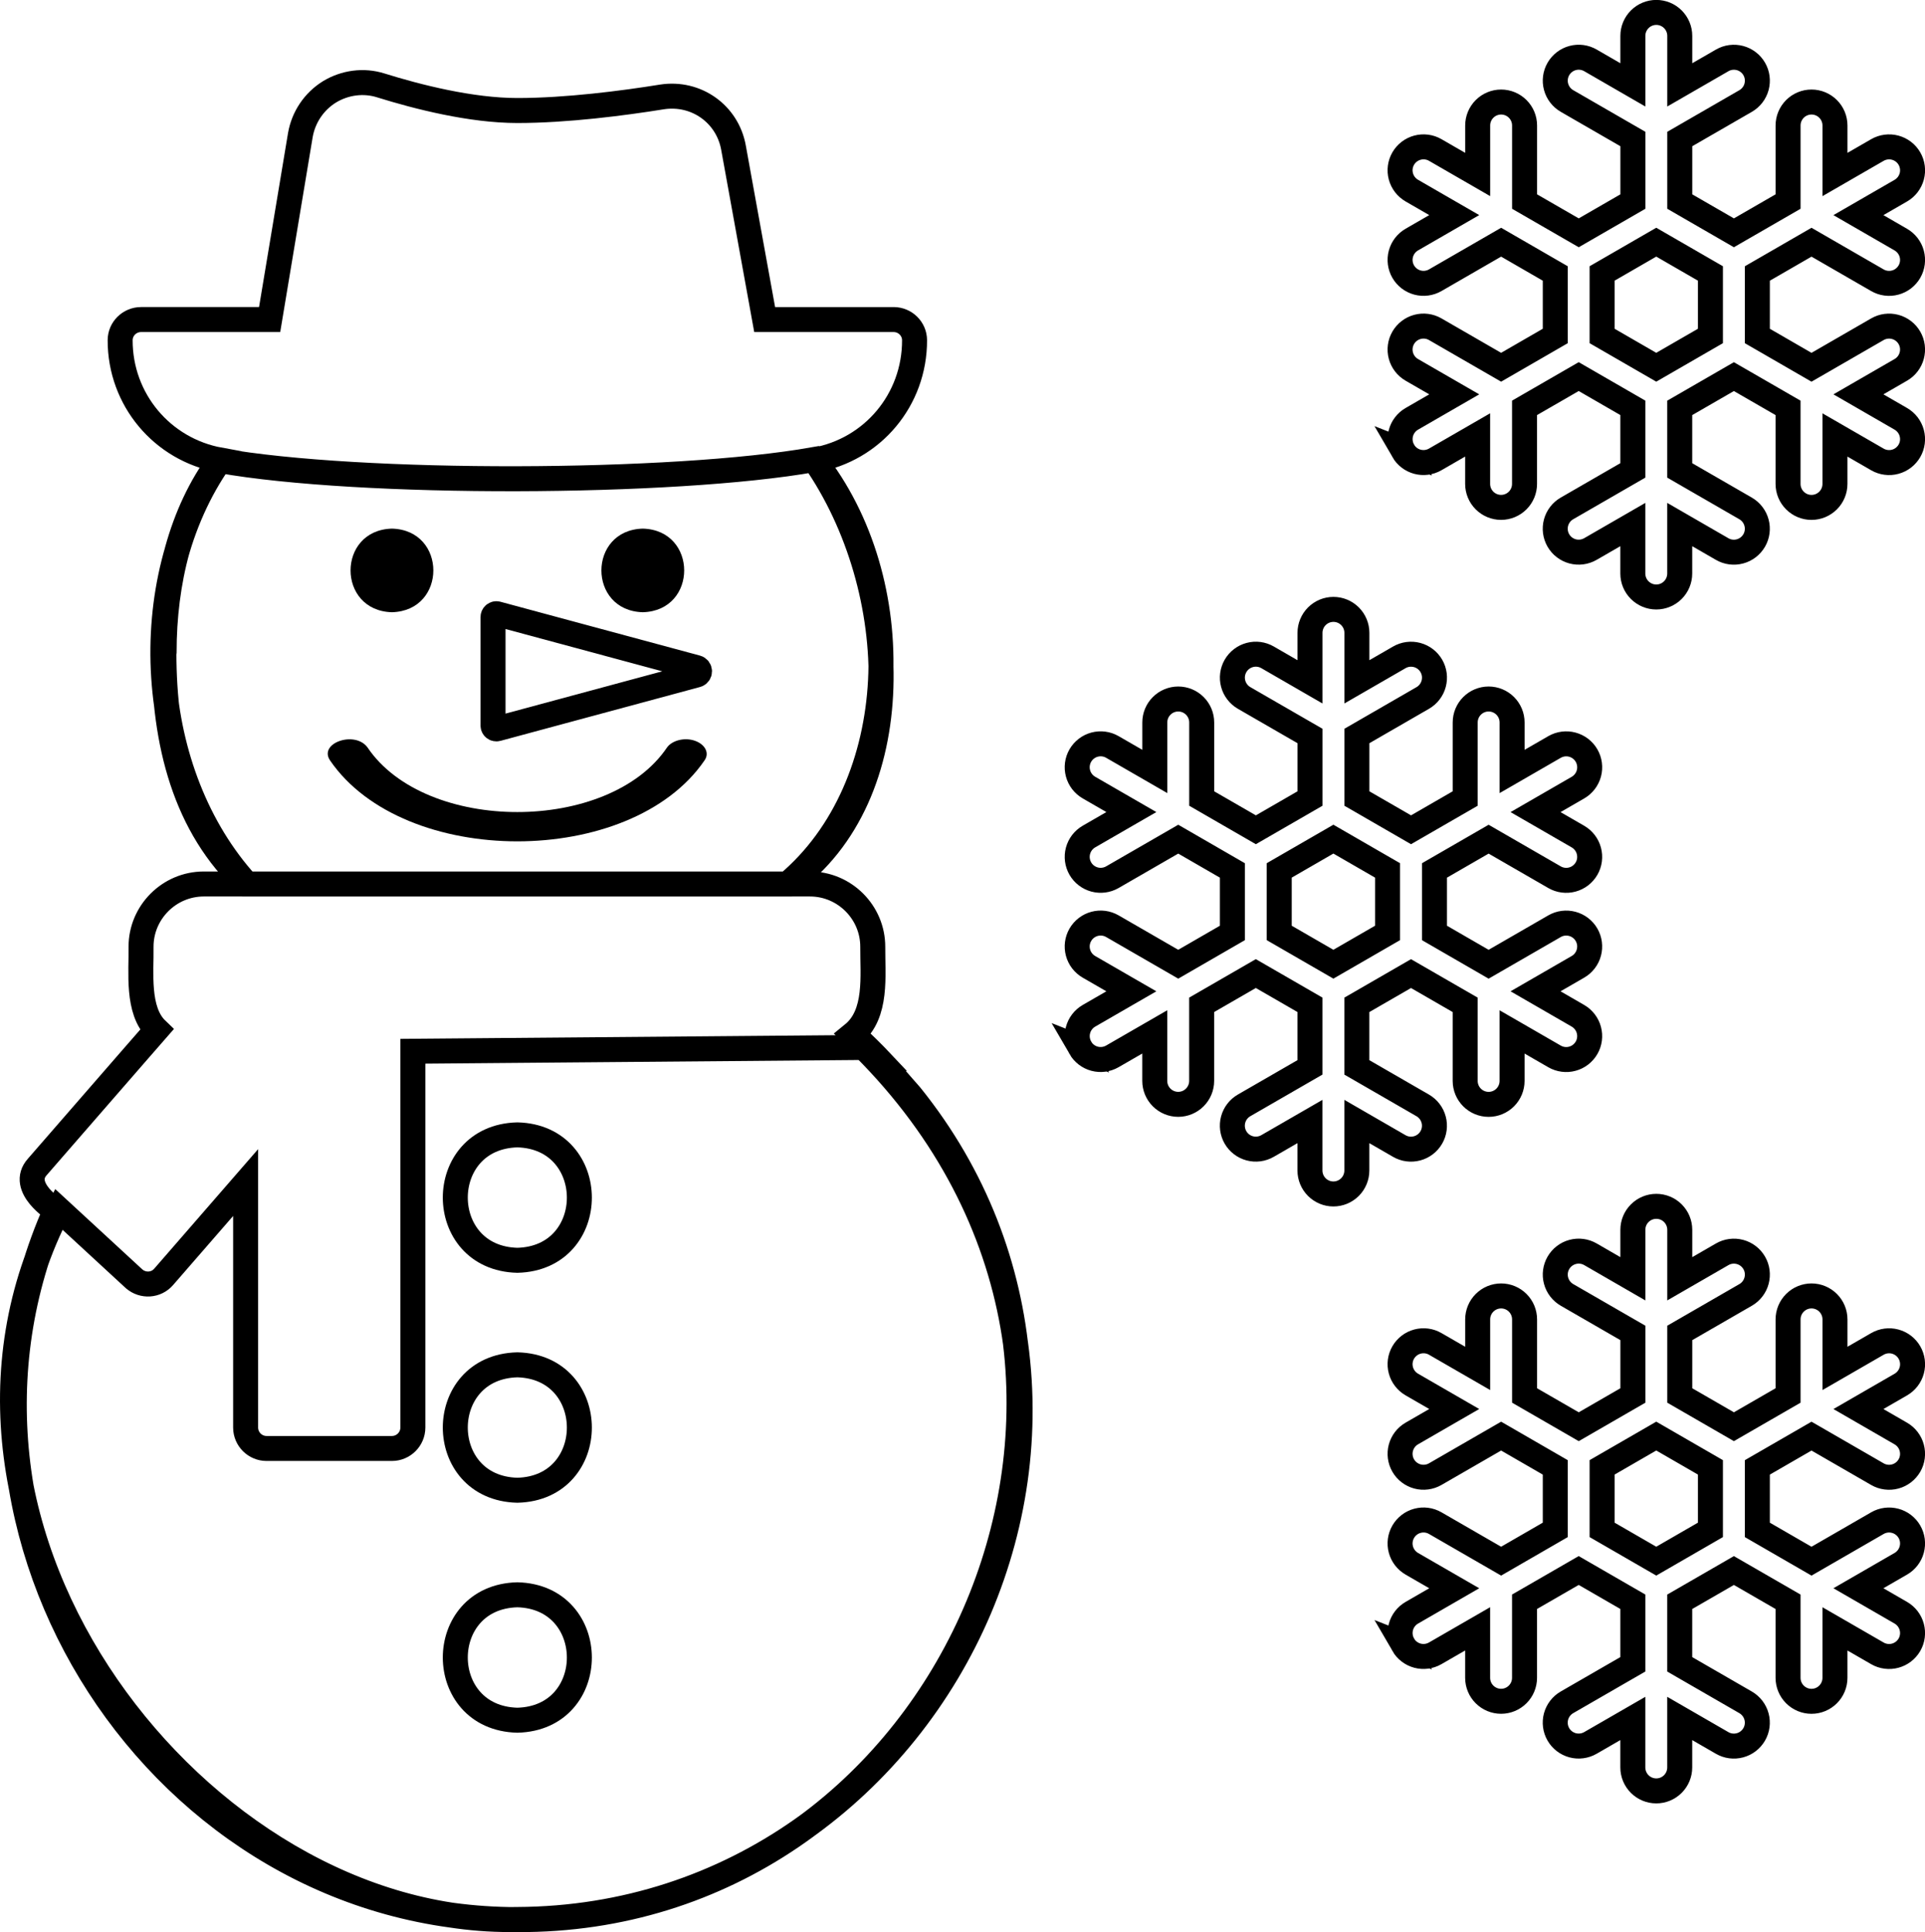 <?xml version="1.0" encoding="UTF-8"?>
<svg id="Layer_1" data-name="Layer 1" xmlns="http://www.w3.org/2000/svg" viewBox="0 0 924.41 927.79">
  <defs>
    <style>
      .cls-1 {
        fill: none;
        stroke: #000;
        stroke-miterlimit: 10;
        stroke-width: 12px;
      }

      .cls-2 {
        stroke-width: 0px;
      }
    </style>
  </defs>
  <g>
    <g>
      <path class="cls-1" d="m248.45,544.96c-39.75,1-39.75,59.23,0,60.23,39.75-1,39.65-59.23,0-60.23Z"/>
      <path class="cls-1" d="m248.45,655.38c-39.75,1-39.75,59.23,0,60.23,39.75-1,39.65-59.23,0-60.23Z"/>
      <path class="cls-1" d="m248.45,765.81c-39.75,1-39.75,59.23,0,60.23,39.75-1,39.65-59.23,0-60.23Z"/>
      <path class="cls-2" d="m308.68,293.99c26.5-.7,26.5-39.45,0-40.15-26.5.7-26.5,39.45,0,40.15Z"/>
      <path class="cls-2" d="m188.22,293.99c26.5-.7,26.5-39.45,0-40.15-26.5.7-26.5,39.45,0,40.15Z"/>
      <path class="cls-2" d="m333.78,355.74c-4.92-1.76-10.94-.28-13.45,3.17-27.91,41.38-115.95,41.38-143.85,0-6.02-8.23-23.69-2.11-17.97,6.26,35.44,51.79,144.36,51.79,179.79,0,2.51-3.45.4-7.67-4.52-9.43Z"/>
      <path class="cls-1" d="m423.93,510.72c-4.62-4.92-9.44-9.64-14.36-14.15,11.85-9.64,9.44-28.21,9.54-41.96,0-16.56-13.55-30.12-30.12-30.12h-10.64c59.04-42.46,55.83-141.52,12.85-203.58,27.84-4.93,48.04-28.97,47.98-57.53-.01-5.5-4.54-9.93-10.04-9.93h-61.94s-14.96-82.52-14.96-82.52c-2.91-16.26-17.97-26.9-34.33-24.39-18.67,3.01-45.88,6.53-69.47,6.53-22.19,0-47.88-6.53-65.55-12.05-8.23-2.61-17.27-1.41-24.7,3.11-7.43,4.62-12.45,12.15-13.95,20.68l-14.76,88.64h-61.74c-5.5,0-10.03,4.43-10.04,9.92-.05,28.46,20.14,52.51,47.98,57.54-41.36,59.03-35.14,150.78,12.85,203.58h-20.68c-16.56,0-30.12,13.55-30.12,30.12.2,12.15-2.11,30.62,7.53,39.85l-10.34,11.85-13.45,15.46-33.53,38.55c-8.86,9.84,8.73,20.88,8.73,20.88-68.76,154.39,50.19,340.59,221.73,340.59,200.27,1,313.43-241.01,188.95-395.7l-13.45-15.36ZM78.81,313.16c0-33.63,8.07-66.92,26.74-92.01,67.36,11.95,217.9,11.49,285.26-.45,46.28,58.32,43.36,156.7-12.67,203.8H118.67c-29.81-27.51-39.96-67.66-39.96-111.33h.1Zm169.56,608.57c-152.29,3.11-299.52-187.92-220.13-341l36.21,33.4c4.22,3.61,10.54,3.21,14.15-1l39.35-45.27v117.65c0,5.52,4.52,10.04,10.04,10.04h60.23c5.52,0,10.04-4.52,10.04-10.04v-180.7l216.56-1.82c161.96,161.96,41.25,417.84-166.45,418.74Z"/>
    </g>
    <path class="cls-1" d="m334.57,320.61l-95.79-25.85c-1.02-.27-2.02.49-2.02,1.55v52.1c0,1.06,1,1.82,2.02,1.55l95.79-25.85c1.79-.48,1.79-3.02,0-3.5Z"/>
  </g>
  <path class="cls-1" d="m673.83,216.49c1.49,2.58,3.95,4.47,6.83,5.24,2.88.77,5.95.37,8.54-1.12l20.38-11.76v23.53c0,2.99,1.19,5.85,3.3,7.96,2.11,2.11,4.97,3.3,7.96,3.3s5.85-1.19,7.96-3.3c2.11-2.11,3.3-4.98,3.3-7.96v-36.53l26.01-15.01,26,15.01v30.03l-31.64,18.26c-2.59,1.49-4.47,3.95-5.25,6.83-.77,2.88-.37,5.96,1.12,8.54,1.49,2.59,3.95,4.47,6.84,5.25,2.88.77,5.96.37,8.54-1.12l20.38-11.76v23.53c0,2.99,1.19,5.85,3.3,7.96,2.11,2.11,4.97,3.3,7.96,3.3s5.85-1.19,7.96-3.3c2.11-2.11,3.3-4.98,3.3-7.96v-23.53l20.38,11.77c1.28.74,2.69,1.22,4.16,1.41,1.47.19,2.96.09,4.38-.29,1.43-.38,2.77-1.04,3.94-1.94,1.17-.9,2.16-2.02,2.9-3.3.74-1.28,1.22-2.69,1.41-4.16.19-1.47.1-2.95-.29-4.38-.38-1.43-1.04-2.77-1.94-3.94-.9-1.17-2.02-2.16-3.3-2.9l-31.64-18.26v-30.03l26.01-15.01,26.01,15.01v36.53c0,2.99,1.19,5.85,3.3,7.96,2.11,2.11,4.97,3.3,7.96,3.3s5.85-1.19,7.96-3.3c2.11-2.11,3.3-4.98,3.3-7.96v-23.53l20.38,11.76c1.28.74,2.69,1.22,4.16,1.41,1.47.19,2.96.1,4.38-.29,1.43-.38,2.77-1.04,3.94-1.94,1.17-.9,2.16-2.02,2.9-3.3.74-1.28,1.22-2.69,1.41-4.16.19-1.47.09-2.96-.29-4.38s-1.04-2.77-1.94-3.94-2.02-2.16-3.3-2.9l-20.37-11.76,20.37-11.76c1.28-.74,2.4-1.72,3.3-2.9.9-1.17,1.56-2.51,1.94-3.94.38-1.43.48-2.92.29-4.38-.19-1.47-.67-2.88-1.41-4.16-.74-1.28-1.72-2.4-2.9-3.3-1.17-.9-2.51-1.56-3.94-1.94-1.43-.38-2.92-.48-4.38-.29-1.47.19-2.88.67-4.16,1.41l-31.64,18.26-26-15.02v-30.02l26-15.01,31.64,18.26c1.28.74,2.69,1.22,4.16,1.41,1.47.19,2.96.1,4.38-.29,1.43-.38,2.77-1.04,3.94-1.94,1.17-.9,2.16-2.02,2.9-3.3.74-1.28,1.22-2.69,1.41-4.16.19-1.47.09-2.96-.29-4.38-.38-1.43-1.04-2.77-1.94-3.94-.9-1.17-2.02-2.16-3.3-2.9l-20.37-11.76,20.37-11.76c2.58-1.49,4.47-3.95,5.25-6.84.77-2.88.37-5.96-1.12-8.54-1.49-2.59-3.95-4.47-6.84-5.25-2.88-.77-5.96-.37-8.54,1.12l-20.38,11.76v-23.54c0-2.99-1.19-5.85-3.3-7.96-2.11-2.11-4.97-3.3-7.96-3.3s-5.85,1.19-7.96,3.3c-2.11,2.11-3.3,4.97-3.3,7.96v36.53l-26.01,15.01-26-15.01v-30.03l31.64-18.26c1.28-.74,2.4-1.72,3.3-2.9.9-1.17,1.56-2.51,1.94-3.94.38-1.43.48-2.92.29-4.38-.19-1.47-.67-2.88-1.41-4.16-.74-1.28-1.72-2.4-2.9-3.3-1.17-.9-2.51-1.56-3.94-1.94-1.43-.38-2.92-.48-4.38-.29-1.47.19-2.88.67-4.16,1.41l-20.38,11.76v-23.53c0-2.99-1.19-5.85-3.3-7.96-2.11-2.11-4.97-3.3-7.96-3.3s-5.85,1.19-7.96,3.3c-2.11,2.11-3.3,4.97-3.3,7.96v23.53l-20.38-11.77c-2.59-1.49-5.66-1.9-8.54-1.12-2.88.77-5.34,2.66-6.84,5.25-1.49,2.59-1.9,5.66-1.12,8.54.77,2.88,2.66,5.34,5.25,6.84l31.64,18.26v30.03l-26,15.01-26.01-15.01v-36.53c0-2.99-1.19-5.85-3.3-7.96-2.11-2.11-4.97-3.3-7.96-3.3s-5.85,1.19-7.96,3.3c-2.11,2.11-3.3,4.97-3.3,7.96v23.53l-20.38-11.76c-1.28-.74-2.69-1.22-4.16-1.41-1.47-.19-2.96-.09-4.38.29-1.43.38-2.77,1.04-3.94,1.94-1.17.9-2.16,2.02-2.9,3.3-1.49,2.59-1.9,5.66-1.12,8.54.77,2.88,2.66,5.34,5.25,6.84l20.37,11.76-20.37,11.76c-2.59,1.49-4.47,3.95-5.25,6.84-.77,2.88-.37,5.96,1.12,8.54,1.49,2.59,3.95,4.47,6.84,5.25,2.88.77,5.96.37,8.54-1.12l31.64-18.26,26,15.02v30.01l-26,15.02-31.64-18.26c-2.59-1.49-5.66-1.9-8.54-1.12-2.88.77-5.34,2.66-6.84,5.25-1.49,2.59-1.9,5.66-1.12,8.54.77,2.88,2.66,5.34,5.25,6.84l20.37,11.76-20.37,11.76c-1.28.74-2.4,1.72-3.3,2.9-.9,1.17-1.56,2.51-1.94,3.94-.38,1.43-.48,2.92-.28,4.38.19,1.47.68,2.88,1.42,4.16Zm95.52-85.18l26.01-15.02,26.01,15.02v30.02l-26.01,15.02-26.01-15.02v-30.02Z"/>
  <path class="cls-1" d="m518.78,503.15c1.49,2.58,3.95,4.47,6.83,5.24,2.88.77,5.95.37,8.54-1.12l20.38-11.76v23.53c0,2.99,1.19,5.85,3.3,7.96,2.11,2.11,4.97,3.3,7.96,3.3s5.85-1.19,7.96-3.3c2.11-2.11,3.3-4.98,3.3-7.96v-36.53l26.01-15.01,26,15.01v30.03l-31.64,18.26c-2.59,1.49-4.47,3.95-5.25,6.83-.77,2.88-.37,5.96,1.12,8.54,1.49,2.59,3.95,4.47,6.84,5.25,2.88.77,5.96.37,8.54-1.12l20.38-11.76v23.53c0,2.99,1.19,5.85,3.3,7.96,2.11,2.11,4.97,3.3,7.96,3.3s5.85-1.19,7.96-3.3c2.11-2.11,3.3-4.98,3.3-7.96v-23.53l20.38,11.77c1.28.74,2.69,1.22,4.16,1.41,1.47.19,2.96.09,4.38-.29,1.43-.38,2.77-1.04,3.94-1.94,1.17-.9,2.16-2.02,2.9-3.3.74-1.28,1.22-2.69,1.41-4.16.19-1.47.1-2.95-.29-4.38-.38-1.43-1.04-2.77-1.94-3.94-.9-1.17-2.02-2.16-3.3-2.9l-31.64-18.26v-30.03l26.01-15.01,26.01,15.01v36.53c0,2.99,1.19,5.85,3.3,7.96,2.11,2.11,4.97,3.3,7.96,3.3s5.85-1.19,7.96-3.3c2.11-2.11,3.3-4.98,3.3-7.96v-23.53l20.38,11.76c1.28.74,2.69,1.22,4.16,1.41,1.47.19,2.96.1,4.38-.29,1.43-.38,2.77-1.04,3.94-1.94,1.17-.9,2.16-2.02,2.9-3.3.74-1.28,1.22-2.69,1.41-4.16.19-1.47.09-2.96-.29-4.38s-1.04-2.77-1.94-3.94-2.02-2.16-3.3-2.9l-20.37-11.76,20.37-11.76c1.28-.74,2.4-1.72,3.3-2.9.9-1.17,1.56-2.51,1.94-3.94.38-1.43.48-2.92.29-4.38-.19-1.47-.67-2.88-1.41-4.16-.74-1.28-1.72-2.4-2.9-3.3-1.17-.9-2.51-1.56-3.94-1.94-1.43-.38-2.92-.48-4.38-.29-1.47.19-2.88.67-4.16,1.41l-31.64,18.26-26-15.02v-30.02l26-15.01,31.64,18.26c1.28.74,2.69,1.22,4.16,1.41,1.47.19,2.96.1,4.38-.29,1.43-.38,2.77-1.04,3.94-1.94,1.17-.9,2.16-2.02,2.9-3.3.74-1.28,1.22-2.69,1.41-4.16.19-1.47.09-2.96-.29-4.38-.38-1.43-1.04-2.77-1.94-3.94-.9-1.17-2.02-2.16-3.3-2.9l-20.37-11.76,20.37-11.76c2.58-1.49,4.47-3.95,5.25-6.84.77-2.88.37-5.96-1.12-8.54-1.49-2.59-3.95-4.47-6.84-5.25-2.88-.77-5.96-.37-8.54,1.12l-20.38,11.76v-23.54c0-2.99-1.19-5.85-3.3-7.96-2.11-2.11-4.97-3.3-7.96-3.3s-5.85,1.19-7.96,3.3c-2.11,2.11-3.3,4.97-3.3,7.96v36.53l-26.01,15.01-26-15.01v-30.03l31.64-18.26c1.28-.74,2.4-1.72,3.3-2.9.9-1.17,1.56-2.51,1.94-3.94.38-1.43.48-2.92.29-4.38-.19-1.47-.67-2.88-1.41-4.16-.74-1.28-1.72-2.4-2.9-3.3-1.17-.9-2.51-1.56-3.94-1.94-1.43-.38-2.92-.48-4.38-.29-1.47.19-2.88.67-4.16,1.41l-20.38,11.76v-23.53c0-2.99-1.19-5.85-3.3-7.96-2.11-2.11-4.97-3.3-7.96-3.3s-5.85,1.19-7.96,3.3c-2.11,2.11-3.3,4.97-3.3,7.96v23.53l-20.38-11.77c-2.59-1.49-5.66-1.9-8.54-1.12-2.88.77-5.34,2.66-6.84,5.25-1.49,2.59-1.9,5.66-1.12,8.54.77,2.88,2.66,5.34,5.25,6.84l31.64,18.26v30.03l-26,15.01-26.01-15.01v-36.53c0-2.99-1.19-5.85-3.3-7.96-2.11-2.11-4.97-3.3-7.96-3.3s-5.85,1.19-7.96,3.3c-2.11,2.11-3.3,4.97-3.3,7.96v23.53l-20.38-11.76c-1.28-.74-2.69-1.22-4.16-1.41-1.47-.19-2.96-.09-4.38.29-1.43.38-2.77,1.04-3.94,1.94-1.17.9-2.16,2.02-2.9,3.3-1.49,2.59-1.9,5.66-1.12,8.54.77,2.88,2.66,5.34,5.25,6.84l20.37,11.76-20.37,11.76c-2.59,1.49-4.47,3.95-5.25,6.84-.77,2.88-.37,5.96,1.12,8.54,1.49,2.59,3.95,4.47,6.84,5.25,2.88.77,5.96.37,8.54-1.12l31.64-18.26,26,15.02v30.01l-26,15.02-31.64-18.26c-2.59-1.49-5.66-1.9-8.54-1.12-2.88.77-5.34,2.66-6.84,5.25-1.49,2.59-1.9,5.66-1.12,8.54.77,2.88,2.66,5.34,5.25,6.84l20.37,11.76-20.37,11.76c-1.28.74-2.4,1.72-3.3,2.9-.9,1.17-1.56,2.51-1.94,3.94-.38,1.43-.48,2.92-.28,4.38.19,1.47.68,2.88,1.42,4.16Zm95.52-85.18l26.01-15.02,26.01,15.02v30.02l-26.01,15.02-26.01-15.02v-30.02Z"/>
  <path class="cls-1" d="m673.83,789.8c1.49,2.58,3.95,4.47,6.83,5.24,2.88.77,5.95.37,8.54-1.12l20.38-11.76v23.53c0,2.99,1.19,5.85,3.3,7.96,2.11,2.11,4.97,3.3,7.96,3.3s5.85-1.19,7.96-3.3c2.11-2.11,3.3-4.98,3.3-7.96v-36.53l26.01-15.01,26,15.01v30.03l-31.64,18.26c-2.59,1.49-4.47,3.95-5.25,6.83-.77,2.88-.37,5.96,1.12,8.54,1.49,2.59,3.95,4.47,6.84,5.25,2.88.77,5.96.37,8.54-1.12l20.38-11.76v23.53c0,2.99,1.19,5.85,3.3,7.96,2.11,2.11,4.97,3.3,7.96,3.3s5.85-1.19,7.96-3.3c2.11-2.11,3.3-4.98,3.3-7.96v-23.53l20.38,11.77c1.28.74,2.69,1.22,4.16,1.41,1.47.19,2.96.09,4.38-.29,1.43-.38,2.77-1.04,3.94-1.94,1.17-.9,2.16-2.02,2.9-3.3.74-1.28,1.22-2.69,1.41-4.16.19-1.47.1-2.95-.29-4.38-.38-1.43-1.04-2.77-1.94-3.94-.9-1.17-2.02-2.16-3.3-2.9l-31.64-18.26v-30.03l26.01-15.01,26.01,15.01v36.53c0,2.99,1.19,5.85,3.3,7.96,2.11,2.11,4.97,3.3,7.96,3.3s5.85-1.19,7.96-3.3c2.11-2.11,3.3-4.98,3.3-7.96v-23.53l20.38,11.76c1.28.74,2.69,1.22,4.16,1.41,1.47.19,2.96.1,4.38-.29,1.43-.38,2.77-1.04,3.94-1.94,1.17-.9,2.16-2.02,2.9-3.3.74-1.28,1.22-2.69,1.41-4.16.19-1.47.09-2.96-.29-4.38s-1.04-2.77-1.94-3.94-2.02-2.16-3.3-2.9l-20.37-11.76,20.37-11.76c1.28-.74,2.4-1.72,3.3-2.9.9-1.17,1.56-2.51,1.94-3.94s.48-2.92.29-4.38c-.19-1.47-.67-2.88-1.41-4.16-.74-1.28-1.72-2.4-2.9-3.3-1.17-.9-2.51-1.56-3.94-1.94-1.43-.38-2.92-.48-4.38-.29-1.47.19-2.88.67-4.16,1.41l-31.64,18.26-26-15.02v-30.02l26-15.01,31.64,18.26c1.28.74,2.69,1.22,4.16,1.41,1.47.19,2.96.1,4.38-.29,1.43-.38,2.77-1.04,3.94-1.94,1.17-.9,2.16-2.02,2.9-3.3.74-1.28,1.22-2.69,1.41-4.16.19-1.47.09-2.96-.29-4.38-.38-1.43-1.04-2.77-1.94-3.94-.9-1.17-2.02-2.16-3.3-2.9l-20.37-11.76,20.37-11.76c2.58-1.49,4.47-3.95,5.25-6.84.77-2.88.37-5.96-1.12-8.54-1.49-2.59-3.95-4.47-6.84-5.25-2.88-.77-5.96-.37-8.54,1.12l-20.38,11.76v-23.54c0-2.99-1.19-5.85-3.3-7.96-2.11-2.11-4.97-3.3-7.96-3.3s-5.85,1.19-7.96,3.3c-2.11,2.11-3.3,4.97-3.3,7.96v36.53l-26.01,15.01-26-15.01v-30.03l31.64-18.26c1.28-.74,2.4-1.72,3.3-2.9.9-1.17,1.56-2.51,1.94-3.94.38-1.43.48-2.92.29-4.38-.19-1.47-.67-2.88-1.41-4.16-.74-1.28-1.72-2.4-2.9-3.3-1.17-.9-2.51-1.56-3.94-1.94-1.43-.38-2.92-.48-4.38-.29-1.47.19-2.88.67-4.16,1.41l-20.38,11.76v-23.53c0-2.99-1.19-5.85-3.3-7.96-2.11-2.11-4.97-3.3-7.96-3.3s-5.85,1.19-7.96,3.3c-2.11,2.11-3.3,4.97-3.3,7.96v23.53l-20.38-11.77c-2.59-1.49-5.66-1.9-8.54-1.12-2.88.77-5.34,2.66-6.84,5.25-1.49,2.59-1.9,5.66-1.12,8.54.77,2.88,2.66,5.34,5.25,6.84l31.64,18.26v30.03l-26,15.01-26.01-15.01v-36.53c0-2.99-1.19-5.85-3.3-7.96-2.11-2.11-4.97-3.3-7.96-3.3s-5.85,1.19-7.96,3.3c-2.11,2.11-3.3,4.97-3.3,7.96v23.53l-20.38-11.76c-1.28-.74-2.69-1.22-4.16-1.41-1.47-.19-2.96-.09-4.38.29-1.43.38-2.77,1.04-3.94,1.94-1.17.9-2.16,2.02-2.9,3.3-1.49,2.59-1.9,5.66-1.12,8.54.77,2.88,2.66,5.34,5.25,6.84l20.37,11.76-20.37,11.76c-2.59,1.49-4.47,3.95-5.25,6.84-.77,2.88-.37,5.96,1.12,8.54,1.49,2.59,3.95,4.47,6.84,5.25,2.88.77,5.96.37,8.54-1.12l31.64-18.26,26,15.02v30.01l-26,15.02-31.64-18.26c-2.59-1.49-5.66-1.9-8.54-1.12-2.88.77-5.34,2.66-6.84,5.25-1.49,2.59-1.9,5.66-1.12,8.54.77,2.88,2.66,5.34,5.25,6.84l20.37,11.76-20.37,11.76c-1.28.74-2.4,1.72-3.3,2.9-.9,1.17-1.56,2.51-1.94,3.94-.38,1.43-.48,2.92-.28,4.38.19,1.47.68,2.88,1.42,4.16Zm95.52-85.18l26.01-15.02,26.01,15.02v30.02l-26.01,15.02-26.01-15.02v-30.02Z"/>
</svg>